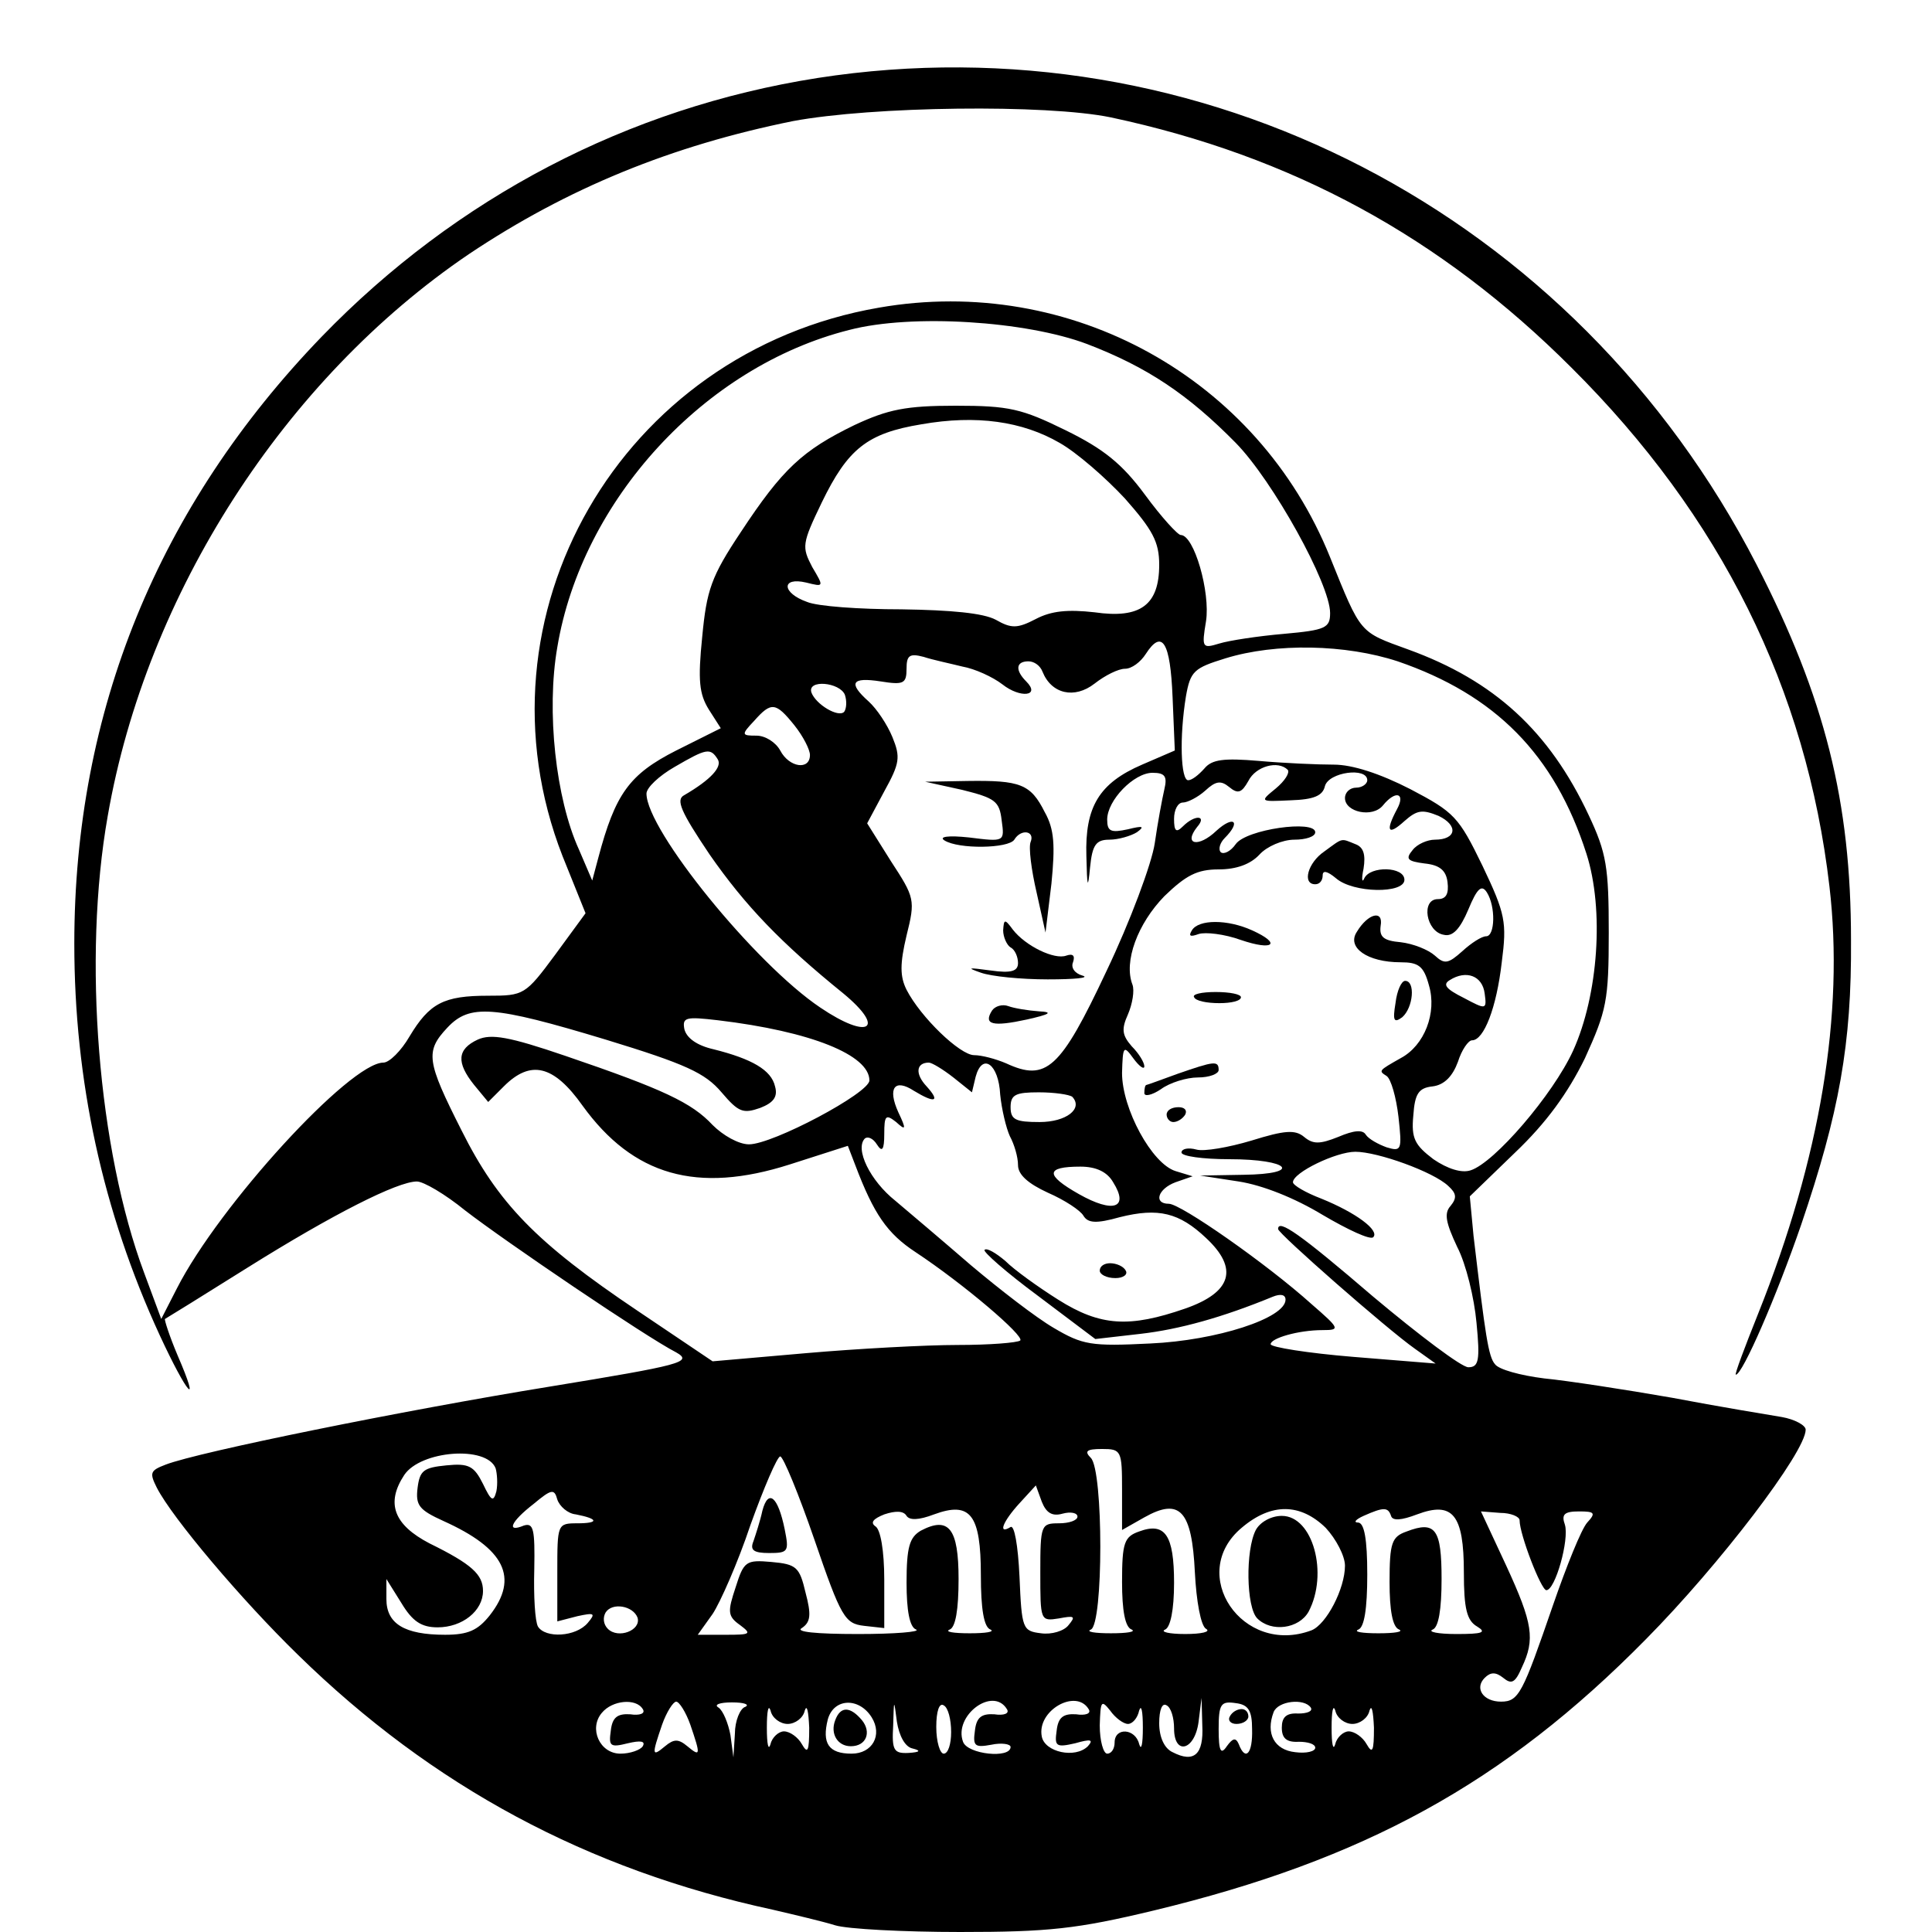 <?xml version="1.0" standalone="no"?>
<!DOCTYPE svg PUBLIC "-//W3C//DTD SVG 20010904//EN"
 "http://www.w3.org/TR/2001/REC-SVG-20010904/DTD/svg10.dtd">
<svg version="1.0" xmlns="http://www.w3.org/2000/svg"
 width="260pt" height="260pt" viewBox="0 0 260 260"
 preserveAspectRatio="xMidYMid meet">

<g transform="translate(0,260) scale(0.1,-0.1)"
fill="#000000" stroke="none">
<path d="M1100 2495 c-255 -40 -486 -161 -667 -348 -220 -228 -333 -504 -333
-817 0 -184 38 -360 115 -527 37 -80 56 -101 24 -27 -11 26 -18 48 -17 49 2 1
52 32 111 69 115 72 202 116 228 116 9 0 38 -17 65 -39 53 -41 243 -170 284
-191 23 -13 7 -17 -170 -46 -197 -32 -473 -88 -517 -105 -21 -8 -22 -11 -12
-31 21 -41 114 -151 190 -225 181 -177 389 -289 639 -343 30 -7 68 -16 84 -21
16 -5 92 -9 168 -9 119 0 157 4 261 29 282 68 471 171 662 365 99 100 215 252
215 282 0 6 -15 14 -32 17 -18 3 -85 14 -148 26 -63 11 -141 23 -172 26 -32 4
-61 12 -66 19 -9 10 -13 38 -29 173 l-5 53 61 59 c42 40 71 80 94 127 29 64
32 77 32 169 0 88 -3 107 -27 158 -53 113 -127 181 -243 223 -66 24 -63 20
-105 124 -97 241 -349 381 -607 336 -348 -60 -552 -415 -426 -738 l31 -77 -41
-56 c-40 -54 -42 -55 -90 -55 -60 0 -79 -10 -106 -55 -11 -19 -27 -35 -35 -35
-45 0 -221 -192 -278 -304 l-21 -41 -23 62 c-62 166 -83 423 -49 615 52 299
238 588 486 756 133 89 273 146 436 179 107 20 341 23 428 5 244 -52 444 -161
620 -337 201 -200 316 -432 347 -698 20 -171 -12 -365 -96 -575 -18 -45 -32
-82 -30 -82 9 0 55 106 88 202 51 150 68 243 67 383 0 186 -35 326 -127 505
-244 474 -749 735 -1264 655z m363 -358 c81 -31 136 -68 200 -133 50 -51 127
-190 127 -229 0 -20 -6 -23 -62 -28 -35 -3 -74 -9 -87 -13 -23 -7 -24 -6 -18
30 6 39 -16 116 -34 116 -4 0 -26 24 -48 54 -31 42 -56 62 -107 87 -59 29 -76
33 -148 33 -67 0 -91 -5 -136 -26 -70 -34 -97 -59 -153 -144 -40 -60 -46 -78
-52 -141 -6 -59 -4 -77 9 -98 l16 -25 -60 -30 c-63 -32 -82 -58 -105 -145 l-8
-30 -18 42 c-31 68 -44 186 -29 272 33 198 198 378 393 427 84 22 238 12 320
-19z m-37 -133 c23 -13 62 -47 88 -75 37 -42 46 -58 46 -89 0 -54 -25 -73 -87
-64 -36 4 -58 2 -79 -9 -25 -13 -33 -13 -54 -1 -17 9 -60 13 -127 14 -56 0
-113 4 -127 10 -34 12 -35 34 -1 26 24 -6 24 -6 8 21 -14 27 -14 31 13 87 35
72 61 93 134 105 74 13 136 4 186 -25z m152 -342 l3 -72 -44 -19 c-58 -25 -77
-57 -75 -123 1 -43 2 -46 5 -15 3 30 8 37 26 37 12 0 29 5 37 10 11 8 8 9 -12
4 -23 -5 -28 -3 -28 13 0 26 36 63 61 63 17 0 20 -5 16 -22 -3 -13 -9 -45 -13
-73 -4 -27 -33 -105 -65 -172 -62 -132 -81 -149 -135 -124 -14 6 -33 11 -43
11 -19 0 -72 51 -91 88 -9 18 -9 35 0 73 12 48 11 51 -21 100 l-32 51 23 43
c21 38 22 46 11 73 -7 17 -21 38 -32 48 -28 25 -23 33 16 27 31 -5 35 -3 35
17 0 18 4 21 23 16 12 -4 36 -9 52 -13 17 -3 41 -14 54 -24 24 -19 52 -16 32
4 -15 15 -14 27 3 27 8 0 16 -6 19 -14 12 -30 43 -37 70 -16 14 11 32 20 41
20 9 0 21 9 28 20 22 34 33 16 36 -58z m303 48 c131 -45 211 -125 254 -259 24
-75 16 -190 -18 -265 -27 -59 -106 -151 -138 -161 -12 -4 -31 2 -50 15 -25 19
-30 28 -27 59 2 29 7 37 26 39 16 2 27 14 34 33 5 16 14 29 19 29 16 0 33 44
40 105 7 54 5 65 -26 130 -32 66 -38 72 -97 103 -41 21 -78 33 -103 33 -22 0
-67 2 -101 5 -47 4 -63 2 -73 -10 -8 -9 -17 -16 -22 -16 -10 0 -12 58 -3 113
6 34 11 38 53 51 68 21 162 19 232 -4z m-744 -45 c3 -9 2 -19 -1 -23 -8 -8
-38 10 -44 26 -6 18 38 14 45 -3z m-68 -41 c12 -15 21 -33 21 -40 0 -21 -28
-17 -40 6 -6 11 -20 20 -32 20 -20 0 -21 1 -3 20 23 26 29 25 54 -6z m-103
-46 c6 -10 -9 -27 -45 -48 -12 -6 -5 -22 34 -80 48 -69 96 -119 180 -187 58
-48 34 -63 -31 -19 -88 59 -234 239 -234 288 0 8 17 24 38 36 43 25 48 26 58
10z m767 -14 c3 -4 -4 -15 -16 -25 -22 -18 -22 -18 20 -16 31 1 43 6 46 19 5
19 57 26 57 8 0 -5 -7 -10 -15 -10 -8 0 -15 -6 -15 -14 0 -19 37 -27 51 -10
17 21 31 17 19 -5 -16 -30 -12 -36 10 -16 17 15 24 16 46 7 27 -13 24 -32 -5
-32 -10 0 -24 -6 -30 -14 -10 -12 -7 -15 16 -18 20 -2 29 -9 31 -25 2 -16 -2
-23 -13 -23 -23 0 -16 -44 8 -48 12 -3 22 8 33 34 12 29 18 34 25 23 12 -19
11 -59 -1 -59 -6 0 -20 -9 -32 -20 -19 -17 -24 -18 -37 -6 -9 8 -29 16 -46 18
-23 2 -29 7 -27 22 4 22 -17 17 -32 -8 -14 -21 14 -41 59 -41 24 0 31 -5 38
-31 11 -37 -6 -81 -38 -98 -30 -17 -30 -17 -19 -24 6 -4 13 -29 16 -55 5 -45
4 -47 -16 -41 -11 4 -24 11 -28 17 -4 7 -16 6 -37 -3 -25 -10 -34 -10 -46 0
-12 10 -26 9 -71 -5 -30 -9 -64 -15 -74 -12 -11 3 -20 1 -20 -4 0 -5 29 -9 64
-9 82 0 100 -20 19 -21 l-58 -1 52 -8 c32 -5 75 -22 113 -45 34 -20 64 -34 68
-30 9 9 -23 33 -70 52 -21 8 -38 18 -38 22 0 13 58 41 84 41 30 0 105 -27 125
-46 11 -10 12 -16 3 -27 -9 -10 -6 -23 9 -55 12 -23 23 -69 26 -102 5 -51 3
-60 -11 -60 -9 0 -66 43 -128 95 -99 85 -128 105 -128 91 0 -6 147 -135 184
-161 l28 -20 -111 9 c-61 5 -111 13 -111 17 0 8 37 19 70 19 24 0 23 2 -15 35
-60 54 -176 135 -192 135 -21 0 -15 20 9 29 l23 8 -23 7 c-32 10 -72 84 -72
132 1 36 2 38 15 20 8 -11 15 -16 15 -11 0 5 -7 17 -17 27 -13 15 -14 23 -5
43 6 14 9 32 6 40 -12 31 7 82 43 119 29 28 44 36 73 36 24 0 43 7 55 20 10
11 31 20 47 20 15 0 28 4 28 10 0 17 -93 4 -107 -16 -7 -10 -16 -14 -20 -11
-4 4 -1 13 5 19 23 23 12 31 -11 10 -24 -23 -45 -19 -26 5 14 16 -3 17 -19 1
-9 -9 -12 -7 -12 10 0 12 5 22 12 22 6 0 20 7 30 16 14 13 21 14 32 5 12 -10
17 -8 26 8 10 20 40 28 53 15z m265 -301 c3 -22 2 -22 -28 -6 -24 12 -29 18
-19 24 22 14 44 6 47 -18z m-1183 -62 c108 -33 134 -45 156 -71 23 -27 29 -29
52 -21 18 7 24 15 20 29 -5 22 -31 37 -83 50 -22 5 -36 15 -39 27 -3 16 2 17
45 12 126 -15 204 -47 204 -81 0 -17 -130 -86 -162 -86 -14 0 -35 12 -49 26
-28 30 -66 48 -198 93 -76 26 -100 30 -118 22 -28 -13 -29 -31 -5 -61 l19 -23
21 21 c36 36 67 29 106 -26 68 -94 154 -119 279 -79 l78 25 10 -26 c25 -66 43
-92 81 -117 65 -43 147 -113 141 -119 -4 -3 -41 -6 -84 -6 -43 0 -135 -5 -204
-11 l-126 -11 -101 68 c-137 92 -188 145 -237 243 -47 93 -49 106 -19 138 30
32 61 30 213 -16z m468 -51 l25 -20 5 21 c9 33 31 17 33 -24 2 -20 8 -45 13
-56 6 -11 11 -28 11 -39 0 -13 14 -25 40 -37 23 -10 44 -24 48 -31 6 -10 17
-11 49 -2 52 13 80 6 116 -28 44 -41 35 -73 -28 -95 -75 -26 -114 -24 -171 12
-27 17 -59 40 -71 52 -13 11 -25 18 -28 15 -3 -2 30 -31 72 -62 l77 -58 61 7
c52 6 110 22 178 50 10 4 17 3 17 -4 0 -25 -93 -55 -182 -59 -80 -4 -91 -2
-130 21 -24 14 -73 52 -111 84 -37 32 -83 71 -102 87 -34 27 -55 70 -41 84 4
3 11 0 16 -8 7 -11 10 -8 10 14 0 25 2 27 16 16 13 -12 14 -10 3 13 -15 33 -5
46 21 29 28 -17 36 -15 17 6 -16 17 -14 32 3 32 4 0 19 -9 33 -20z m160 -26
c15 -16 -8 -34 -44 -34 -32 0 -39 3 -39 20 0 17 7 20 38 20 21 0 41 -3 45 -6z
m55 -115 c22 -35 0 -42 -46 -16 -46 26 -45 37 2 37 21 0 36 -7 44 -21z m-831
-385 c2 -7 3 -21 1 -31 -4 -15 -7 -13 -18 10 -12 24 -19 28 -49 25 -31 -3 -36
-7 -39 -30 -3 -24 2 -30 35 -45 82 -37 102 -76 62 -127 -16 -20 -29 -26 -60
-26 -55 0 -79 15 -79 48 l0 27 20 -32 c15 -25 27 -33 49 -33 33 0 61 22 61 49
0 22 -15 36 -72 64 -48 25 -59 54 -34 92 22 33 111 40 123 9z m843 -29 l0 -54
30 17 c48 27 64 9 68 -74 2 -39 8 -72 15 -76 7 -4 -6 -7 -28 -7 -22 0 -34 3
-27 6 7 3 12 26 12 63 0 64 -12 82 -47 69 -20 -7 -23 -15 -23 -68 0 -38 4 -61
13 -64 6 -3 -6 -5 -28 -5 -22 0 -34 2 -27 5 17 7 17 214 0 231 -9 9 -6 12 15
12 26 0 27 -2 27 -55z m-414 -67 c36 -105 41 -113 67 -116 l27 -3 0 65 c0 39
-5 68 -12 72 -7 5 -3 10 12 16 15 5 26 5 30 -2 4 -6 16 -6 37 2 49 18 63 0 63
-82 0 -45 4 -70 13 -73 6 -3 -6 -5 -28 -5 -22 0 -34 2 -27 5 8 3 12 27 12 68
0 68 -13 85 -51 65 -15 -9 -19 -22 -19 -70 0 -37 4 -60 13 -63 6 -3 -28 -6
-78 -6 -58 0 -85 3 -76 8 12 8 13 18 5 48 -8 34 -12 38 -46 41 -34 3 -37 1
-48 -34 -11 -33 -11 -39 6 -51 16 -12 14 -13 -19 -13 l-38 0 20 28 c10 15 34
69 51 120 18 50 36 92 40 92 4 0 25 -51 46 -112z m-321 34 c31 -6 31 -12 2
-12 -27 0 -27 -1 -27 -66 l0 -66 27 7 c23 5 25 4 14 -9 -16 -19 -57 -21 -67
-5 -4 7 -6 41 -5 77 1 54 -1 63 -14 59 -24 -10 -18 5 13 29 24 20 28 21 32 6
3 -9 14 -19 25 -20z m655 1 c11 3 20 1 20 -4 0 -5 -11 -9 -25 -9 -24 0 -25 -2
-25 -66 0 -65 0 -66 25 -62 21 4 23 3 13 -9 -6 -8 -23 -13 -37 -11 -25 3 -26
6 -29 76 -2 43 -7 70 -12 67 -18 -11 -10 8 12 32 l22 24 8 -22 c6 -15 14 -20
28 -16z m354 -19 c14 -15 26 -38 26 -51 0 -31 -25 -79 -45 -87 -93 -35 -168
76 -94 138 40 34 79 33 113 0z m88 16 c2 -7 14 -6 35 2 48 18 63 0 63 -78 0
-49 4 -65 18 -73 13 -8 7 -10 -28 -10 -25 0 -39 3 -32 6 8 3 12 27 12 68 0 67
-8 79 -47 64 -20 -7 -23 -15 -23 -68 0 -38 4 -61 13 -64 6 -3 -6 -5 -28 -5
-22 0 -34 2 -27 5 8 3 12 28 12 74 0 48 -4 69 -12 70 -7 0 -4 4 7 9 27 12 33
12 37 0z m173 -6 c0 -19 29 -94 36 -94 12 0 31 68 25 88 -5 14 -1 18 19 18 21
0 23 -2 11 -15 -8 -9 -28 -59 -46 -111 -41 -119 -46 -130 -70 -130 -24 0 -36
18 -22 32 8 8 15 8 25 0 11 -9 16 -7 25 14 18 38 15 59 -21 137 l-34 73 26 -2
c14 0 26 -5 26 -10z m-1187 -131 c5 -17 -26 -29 -40 -15 -6 6 -7 15 -3 22 9
14 37 9 43 -7z m7 -123 c4 -6 -4 -9 -17 -7 -17 1 -24 -4 -26 -22 -3 -21 -1
-23 23 -17 17 4 24 3 20 -4 -3 -5 -17 -10 -30 -10 -28 0 -43 34 -25 55 14 17
46 20 55 5z m64 -21 c14 -41 14 -44 -4 -29 -12 10 -18 10 -30 0 -18 -15 -18
-12 -4 29 6 17 15 31 19 31 4 0 13 -14 19 -31z m74 24 c-7 -2 -14 -19 -14 -36
l-2 -32 -4 30 c-3 16 -10 33 -16 37 -7 4 2 7 18 7 17 0 24 -3 18 -6z m57 -23
c10 0 21 8 23 18 3 9 5 -1 6 -23 0 -32 -2 -36 -10 -22 -5 9 -16 17 -24 17 -7
0 -16 -8 -18 -17 -3 -10 -5 0 -5 22 0 22 2 32 5 23 2 -10 13 -18 23 -18z m113
9 c15 -24 1 -49 -27 -49 -31 0 -40 14 -32 46 8 29 42 30 59 3z m55 -42 c12 -3
10 -5 -5 -6 -20 -1 -23 3 -21 37 1 36 1 36 5 5 3 -19 11 -34 21 -36z m52 22
c0 -16 -4 -29 -10 -29 -5 0 -10 16 -10 36 0 21 4 33 10 29 6 -3 10 -19 10 -36z
m75 31 c4 -6 -4 -9 -17 -7 -17 1 -24 -4 -26 -22 -3 -21 0 -23 22 -19 14 3 26
1 26 -3 0 -16 -58 -10 -64 7 -13 35 40 75 59 44z m110 0 c4 -6 -4 -9 -17 -7
-17 1 -24 -4 -26 -22 -3 -21 -1 -23 25 -17 21 6 25 5 17 -4 -17 -17 -58 -8
-62 13 -7 35 46 65 63 37z m53 -20 c6 0 13 8 15 18 3 9 5 -1 5 -23 0 -22 -2
-32 -5 -22 -5 21 -33 23 -33 2 0 -8 -4 -15 -10 -15 -5 0 -10 17 -10 38 1 33 2
35 14 20 7 -10 18 -18 24 -18z m62 -6 c0 -37 28 -30 33 9 l4 32 1 -37 c2 -39
-11 -51 -40 -36 -11 5 -18 20 -18 39 0 18 4 28 10 24 6 -3 10 -17 10 -31z
m105 -1 c1 -33 -9 -44 -18 -20 -4 9 -8 8 -16 -3 -8 -12 -11 -7 -11 23 0 34 3
38 23 35 17 -2 22 -10 22 -35z m79 29 c3 -5 -5 -8 -17 -8 -16 1 -22 -5 -22
-19 0 -14 6 -20 23 -19 12 0 22 -3 22 -8 0 -5 -12 -8 -27 -6 -28 3 -40 25 -29
54 6 15 41 19 50 6z m56 -22 c10 0 21 8 23 18 3 9 5 -1 6 -23 0 -32 -2 -36
-10 -22 -5 9 -16 17 -24 17 -7 0 -16 -8 -18 -17 -3 -10 -5 0 -5 22 0 22 2 32
5 23 2 -10 13 -18 23 -18z"/>
<path d="M1295 1537 c44 -11 50 -15 53 -41 4 -29 4 -29 -44 -23 -28 3 -41 1
-33 -4 19 -12 86 -11 94 1 9 15 28 12 22 -3 -3 -7 1 -38 8 -68 l12 -54 8 66
c5 51 4 73 -9 96 -19 38 -33 43 -104 42 l-57 -1 50 -11z"/>
<path d="M1350 1348 c0 -9 5 -20 10 -23 6 -3 10 -13 10 -21 0 -11 -9 -14 -37
-10 -30 4 -33 4 -13 -3 14 -5 54 -9 90 -9 36 0 57 2 47 5 -11 3 -16 11 -13 18
3 9 0 12 -9 9 -16 -6 -55 13 -72 35 -11 15 -12 14 -13 -1z"/>
<path d="M1335 1240 c-12 -19 1 -22 47 -12 31 7 36 10 16 11 -14 1 -33 4 -41
7 -8 3 -18 0 -22 -6z"/>
<path d="M1782 1454 c-22 -15 -30 -44 -12 -44 6 0 10 5 10 12 0 7 6 6 18 -4
23 -20 92 -21 92 -2 0 18 -46 19 -54 2 -3 -7 -4 -1 -1 13 3 19 0 29 -11 33
-20 8 -16 9 -42 -10z"/>
<path d="M1604 1348 c-5 -8 -2 -9 9 -5 9 3 35 0 57 -8 44 -15 55 -5 15 13 -33
15 -72 15 -81 0z"/>
<path d="M1878 1250 c-4 -24 -2 -27 9 -19 15 13 18 49 4 49 -5 0 -11 -13 -13
-30z"/>
<path d="M1607 1258 c2 -5 17 -8 34 -8 16 0 29 3 29 8 0 4 -15 7 -34 7 -19 0
-32 -3 -29 -7z"/>
<path d="M1585 1155 c-22 -8 -41 -15 -42 -15 -2 0 -3 -5 -3 -11 0 -5 10 -3 22
5 12 9 35 16 50 16 16 0 28 5 28 10 0 13 -6 12 -55 -5z"/>
<path d="M1570 1100 c0 -5 4 -10 9 -10 6 0 13 5 16 10 3 6 -1 10 -9 10 -9 0
-16 -4 -16 -10z"/>
<path d="M1480 890 c0 -5 9 -10 21 -10 11 0 17 5 14 10 -3 6 -13 10 -21 10 -8
0 -14 -4 -14 -10z"/>
<path d="M1026 567 c-3 -14 -9 -32 -12 -41 -5 -12 0 -16 21 -16 26 0 27 2 21
32 -9 44 -22 55 -30 25z"/>
<path d="M1690 541 c-14 -27 -13 -104 2 -119 19 -19 56 -14 69 9 27 51 6 129
-36 129 -14 0 -29 -8 -35 -19z"/>
<path d="M1124 285 c-7 -18 3 -35 21 -35 21 0 28 19 15 35 -16 19 -29 19 -36
0z"/>
<path d="M1655 290 c-3 -5 1 -10 9 -10 9 0 16 5 16 10 0 6 -4 10 -9 10 -6 0
-13 -4 -16 -10z"/>
</g>
</svg>
